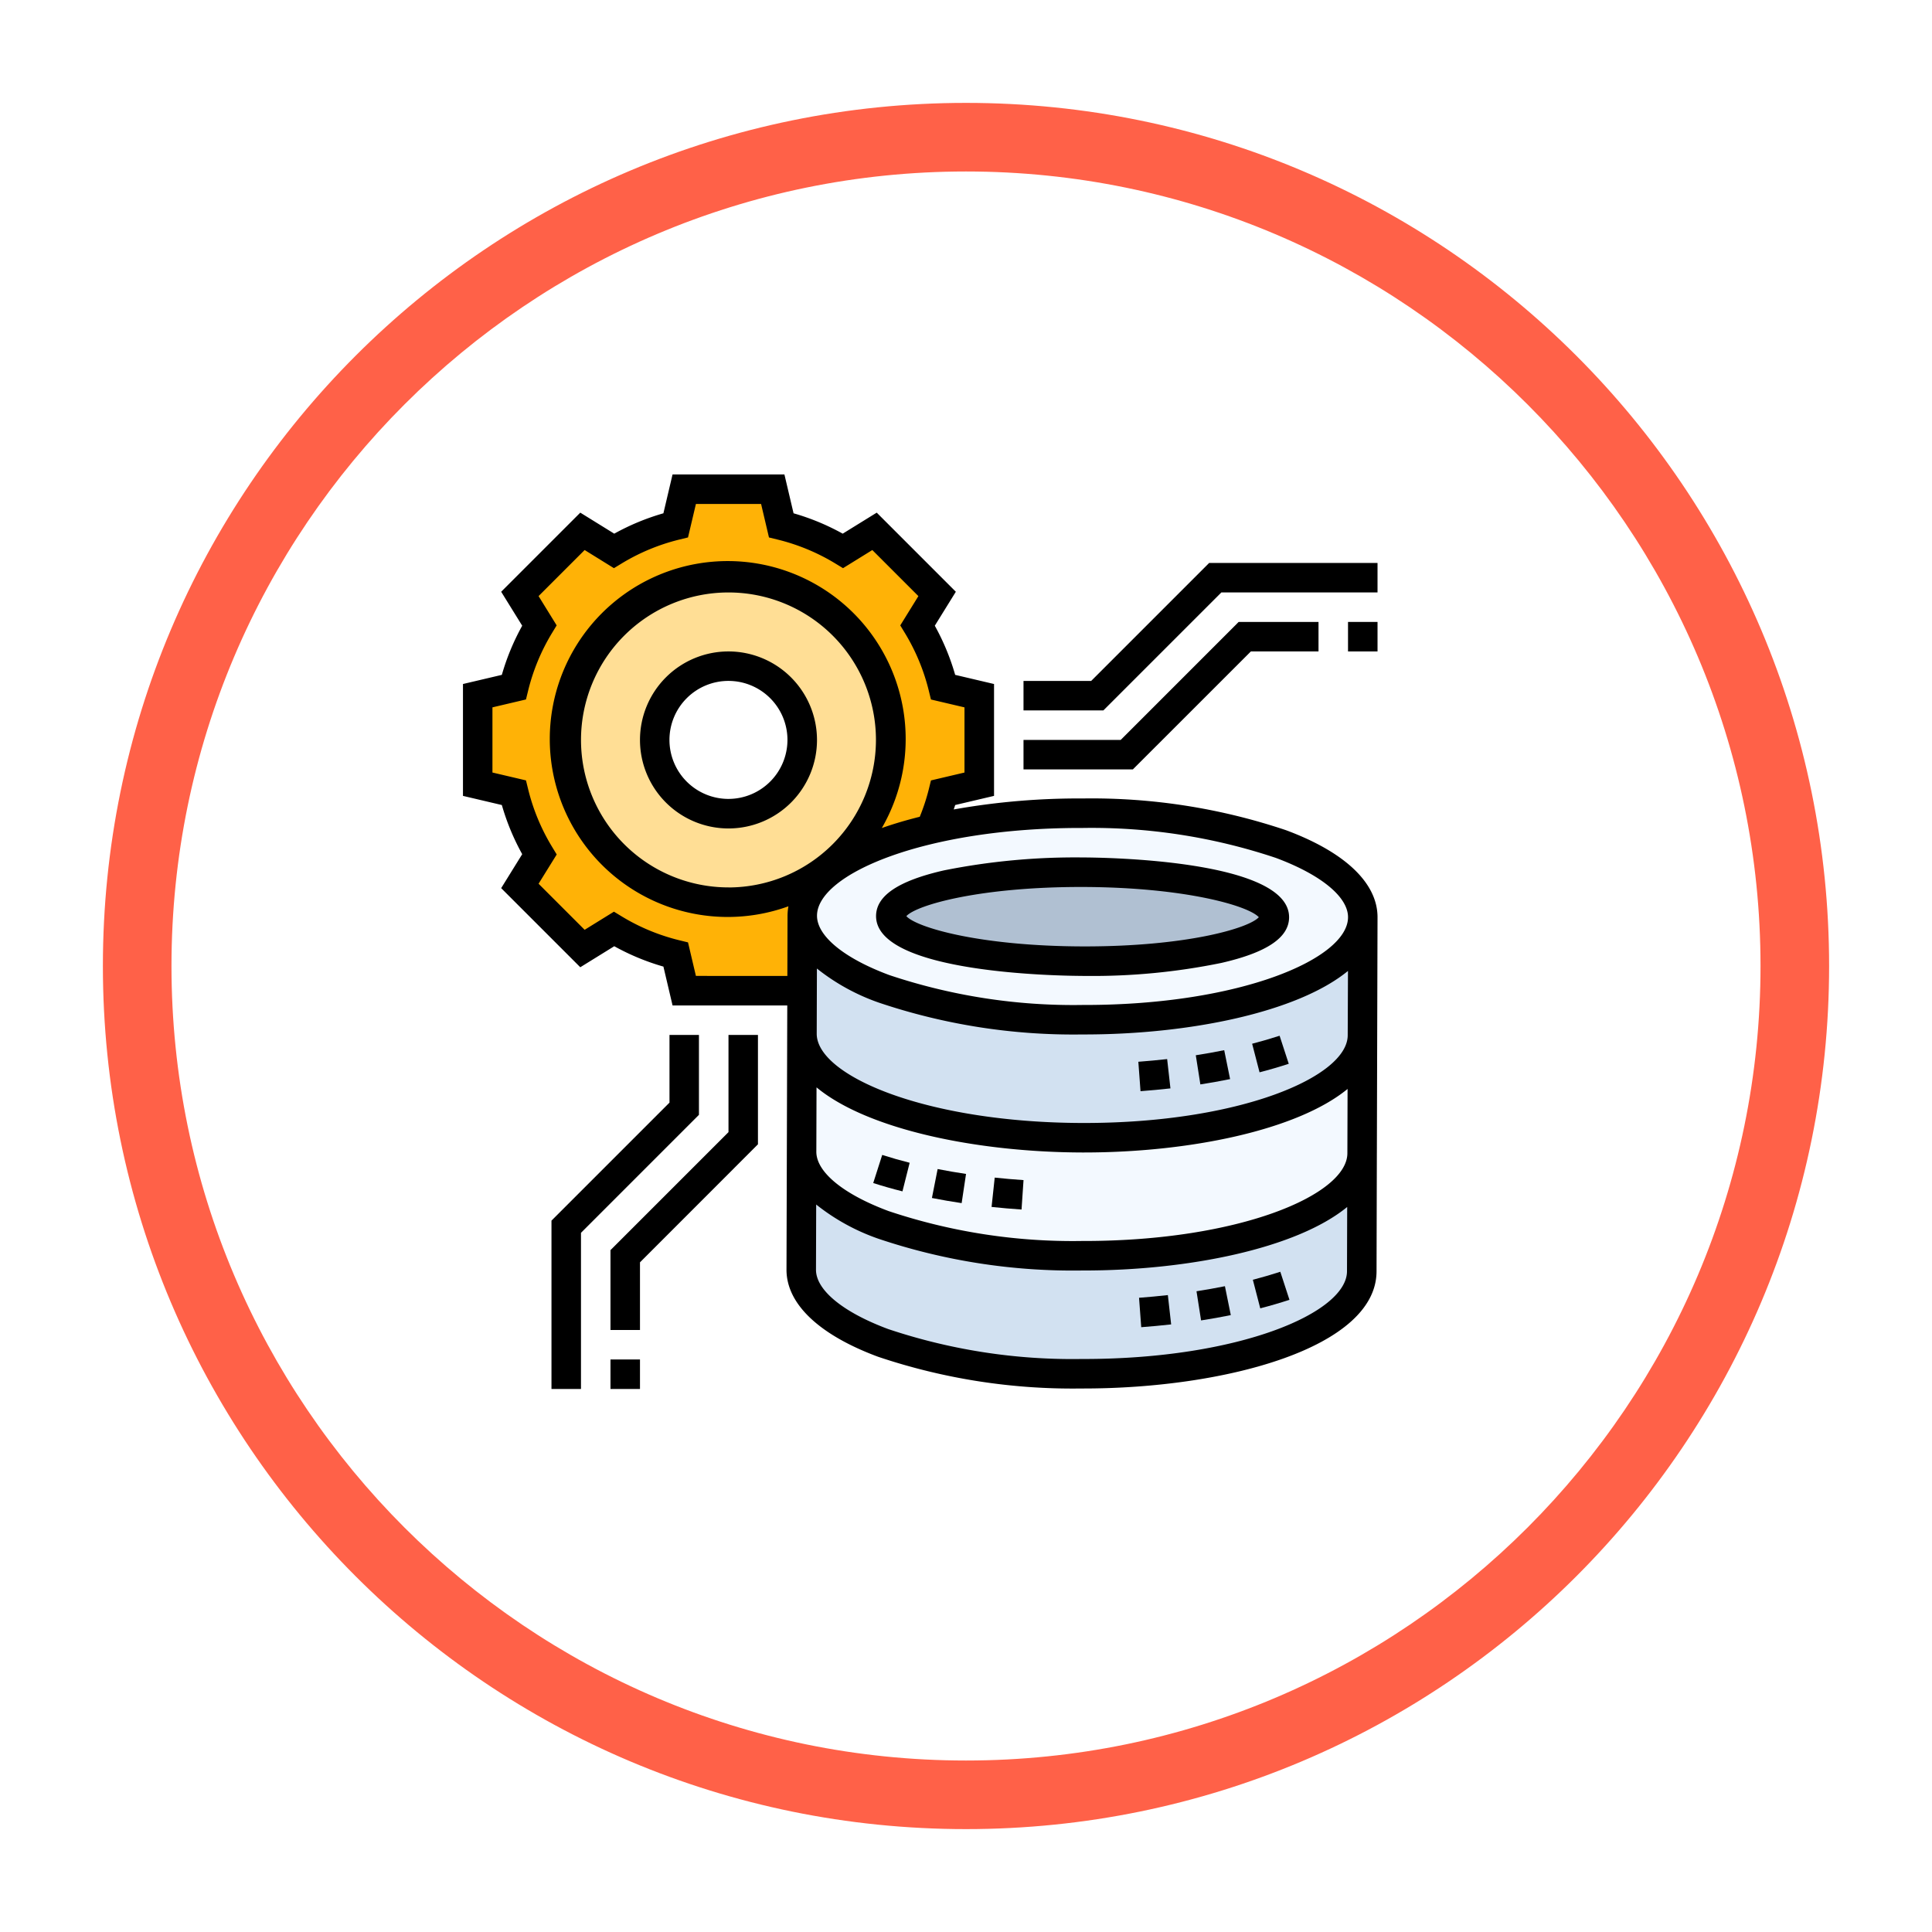 <svg xmlns="http://www.w3.org/2000/svg" xmlns:xlink="http://www.w3.org/1999/xlink" width="169" height="169" viewBox="0 0 169 169">
  <defs>
    <filter id="Trazado_600867" x="0" y="0" width="169" height="169" filterUnits="userSpaceOnUse">
      <feOffset dx="3" dy="3" input="SourceAlpha"/>
      <feGaussianBlur stdDeviation="3" result="blur"/>
      <feFlood flood-opacity="0.231"/>
      <feComposite operator="in" in2="blur"/>
      <feComposite in="SourceGraphic"/>
    </filter>
  </defs>
  <g id="Grupo_157324" data-name="Grupo 157324" transform="translate(-456 -1169)">
    <g transform="matrix(1, 0, 0, 1, 456, 1169)" filter="url(#Trazado_600867)">
      <g id="Trazado_600867-2" data-name="Trazado 600867" transform="translate(6 6)" fill="#fff">
        <path d="M 75.5 148 C 65.711 148 56.217 146.084 47.281 142.304 C 42.985 140.487 38.842 138.238 34.967 135.62 C 31.127 133.026 27.516 130.047 24.235 126.765 C 20.953 123.484 17.974 119.873 15.38 116.033 C 12.762 112.158 10.513 108.015 8.696 103.719 C 4.916 94.783 3 85.289 3 75.5 C 3 65.711 4.916 56.217 8.696 47.281 C 10.513 42.985 12.762 38.842 15.38 34.967 C 17.974 31.127 20.953 27.516 24.235 24.235 C 27.516 20.953 31.127 17.974 34.967 15.38 C 38.842 12.762 42.985 10.513 47.281 8.696 C 56.217 4.916 65.711 3 75.5 3 C 85.289 3 94.783 4.916 103.719 8.696 C 108.015 10.513 112.158 12.762 116.033 15.38 C 119.873 17.974 123.484 20.953 126.765 24.235 C 130.047 27.516 133.026 31.127 135.62 34.967 C 138.238 38.842 140.487 42.985 142.304 47.281 C 146.084 56.217 148 65.711 148 75.5 C 148 85.289 146.084 94.783 142.304 103.719 C 140.487 108.015 138.238 112.158 135.62 116.033 C 133.026 119.873 130.047 123.484 126.765 126.765 C 123.484 130.047 119.873 133.026 116.033 135.62 C 112.158 138.238 108.015 140.487 103.719 142.304 C 94.783 146.084 85.289 148 75.5 148 Z" stroke="none"/>
        <path d="M 75.5 6 C 37.178 6 6 37.178 6 75.5 C 6 113.822 37.178 145 75.5 145 C 113.822 145 145 113.822 145 75.5 C 145 37.178 113.822 6 75.5 6 M 75.5 0 C 117.197 0 151 33.802 151 75.5 C 151 117.197 117.197 151 75.5 151 C 33.802 151 0 117.197 0 75.5 C 0 33.802 33.802 0 75.5 0 Z" stroke="none" fill="#ff6148"/>
      </g>
    </g>
    <g id="proceso-de-datos" transform="translate(495.498 1209.5)">
      <path id="Trazado_150211" data-name="Trazado 150211" d="M73.021,39.1l-.039,10.271c-.013,4.994-10.994,9.006-24.542,8.968C34.982,58.3,24.066,54.262,23.95,49.32v-.09l.039-10.31c0,4.981,10.955,9.058,24.49,9.1,13.484.039,24.452-3.948,24.542-8.916Z" transform="translate(6.663 11.009)" fill="#f3f9ff"/>
      <path id="Trazado_150212" data-name="Trazado 150212" d="M72.988,47.032l-.026,10.323c-.013,4.994-11.006,9.006-24.542,8.968s-24.5-4.116-24.49-9.11l.026-10.232c.116,4.942,11.032,8.981,24.49,9.019C61.995,56.038,72.975,52.025,72.988,47.032Z" transform="translate(6.657 13.349)" fill="#d2e1f1"/>
      <path id="Trazado_150213" data-name="Trazado 150213" d="M24.006,30.92c0,4.981,10.968,9.058,24.49,9.1,13.548.039,24.529-3.974,24.542-8.968l-.026,10.323v.052c-.09,4.968-11.058,8.955-24.542,8.916-13.535-.039-24.49-4.116-24.49-9.1V41.23l.013-3.755Z" transform="translate(6.672 8.686)" fill="#d2e1f1"/>
      <path id="Trazado_150214" data-name="Trazado 150214" d="M48.542,23.97c13.548.039,24.5,4.116,24.49,9.1S62.039,42.073,48.49,42.035C34.968,42,24,37.918,24,32.938v-.013c.013-3.187,4.477-5.961,11.239-7.548a58.294,58.294,0,0,1,13.3-1.406Z" transform="translate(6.677 6.669)" fill="#f3f9ff"/>
      <path id="Trazado_150215" data-name="Trazado 150215" d="M63.548,31.906c0,2.155-7.51,3.871-16.774,3.845S30,33.957,30,31.8s7.523-3.858,16.787-3.832S63.548,29.764,63.548,31.906Z" transform="translate(8.419 7.83)" fill="#b0c0d2"/>
      <path id="Trazado_150216" data-name="Trazado 150216" d="M22.194,8A14.194,14.194,0,1,1,8,22.194,14.186,14.186,0,0,1,22.194,8Zm6.452,14.194a6.452,6.452,0,1,0-6.452,6.452A6.454,6.454,0,0,0,28.645,22.194Z" transform="translate(2.032 2.032)" fill="#ffde95"/>
      <path id="Trazado_150217" data-name="Trazado 150217" d="M23.935,38.129A14.194,14.194,0,1,0,9.742,23.935,14.186,14.186,0,0,0,23.935,38.129Zm17.69-6.374C34.865,33.342,30.4,36.116,30.387,39.3v.013l-.013,6.555H20.065l-.748-3.161a18.906,18.906,0,0,1-5.394-2.232l-2.761,1.7L5.69,36.71l1.7-2.761a18.906,18.906,0,0,1-2.232-5.394L2,27.806V20.065l3.161-.748a18.906,18.906,0,0,1,2.232-5.394l-1.7-2.761L11.161,5.69l2.761,1.7a18.906,18.906,0,0,1,5.394-2.232L20.065,2h7.742l.748,3.161a18.906,18.906,0,0,1,5.394,2.232l2.761-1.7,5.471,5.471-1.7,2.761a18.906,18.906,0,0,1,2.232,5.394l3.161.748v7.742l-3.161.748A19.455,19.455,0,0,1,41.626,31.755Z" transform="translate(0.29 0.29)" fill="#ffb206"/>
      <path id="Trazado_150218" data-name="Trazado 150218" d="M20.742,13a7.742,7.742,0,1,0,7.742,7.742A7.75,7.75,0,0,0,20.742,13Zm0,12.9A5.161,5.161,0,1,1,25.9,20.742,5.166,5.166,0,0,1,20.742,25.9Z" transform="translate(3.484 3.484)"/>
      <path id="Trazado_150219" data-name="Trazado 150219" d="M50.68,40.475l.4,2.551q1.322-.205,2.6-.465l-.514-2.529C52.35,40.2,51.52,40.343,50.68,40.475Z" transform="translate(14.423 11.332)"/>
      <path id="Trazado_150220" data-name="Trazado 150220" d="M46.785,40.87l.191,2.573q1.32-.1,2.617-.244l-.288-2.564C48.474,40.728,47.631,40.807,46.785,40.87Z" transform="translate(13.292 11.507)"/>
      <path id="Trazado_150221" data-name="Trazado 150221" d="M54.5,39.753l.648,2.5q1.316-.341,2.554-.746l-.8-2.453Q55.739,39.431,54.5,39.753Z" transform="translate(15.532 11.047)"/>
      <path id="Trazado_150222" data-name="Trazado 150222" d="M46.833,56.87l.191,2.573q1.32-.1,2.617-.244l-.288-2.564C48.522,56.728,47.679,56.807,46.833,56.87Z" transform="translate(13.306 16.152)"/>
      <path id="Trazado_150223" data-name="Trazado 150223" d="M50.728,56.475l.4,2.551q1.322-.205,2.6-.465l-.514-2.529Q51.989,56.278,50.728,56.475Z" transform="translate(14.437 15.977)"/>
      <path id="Trazado_150224" data-name="Trazado 150224" d="M54.548,55.753l.648,2.5q1.316-.341,2.554-.746l-.8-2.453Q55.787,55.431,54.548,55.753Z" transform="translate(15.546 15.693)"/>
      <path id="Trazado_150225" data-name="Trazado 150225" d="M32,47.819q-1.239-.314-2.4-.686l-.786,2.458q1.241.4,2.557.729Z" transform="translate(8.073 13.393)"/>
      <path id="Trazado_150226" data-name="Trazado 150226" d="M39.63,48.889c-.845-.058-1.688-.13-2.52-.219l-.275,2.565q1.3.139,2.621.228Z" transform="translate(10.404 13.84)"/>
      <path id="Trazado_150227" data-name="Trazado 150227" d="M35.775,48.518c-.841-.125-1.671-.268-2.484-.428l-.5,2.532c.85.168,1.72.317,2.6.449Z" transform="translate(9.23 13.671)"/>
      <path id="Trazado_150228" data-name="Trazado 150228" d="M47.054,37.329h.226a56,56,0,0,0,11.93-1.137c3.981-.911,5.919-2.217,5.924-3.991.015-5.035-16.2-5.23-18.049-5.235A58.381,58.381,0,0,0,34.929,28.1c-3.981.911-5.919,2.217-5.924,3.991-.015,5.036,16.2,5.231,18.049,5.236Zm.023-7.781c8.966.027,14.507,1.649,15.409,2.646-.9.983-6.365,2.554-15.2,2.554h-.225C38.1,34.721,32.555,33.1,31.653,32.1,32.56,31.111,38.139,29.532,47.077,29.548Z" transform="translate(8.13 7.539)"/>
      <path id="Trazado_150229" data-name="Trazado 150229" d="M80.942,60.39,81,39.745c.009-2.992-2.832-5.7-8-7.622A53.278,53.278,0,0,0,55.23,29.345a62.419,62.419,0,0,0-11.3.961c.04-.129.088-.257.125-.387l3.4-.8V19.333l-3.4-.8a20.51,20.51,0,0,0-1.782-4.3l1.84-2.97-6.92-6.92L34.218,6.182a20.453,20.453,0,0,0-4.3-1.782l-.8-3.4H19.333l-.8,3.4a20.522,20.522,0,0,0-4.3,1.782L11.262,4.343l-6.92,6.92,1.84,2.97a20.51,20.51,0,0,0-1.782,4.3l-3.4.8v9.786l3.4.8a20.51,20.51,0,0,0,1.782,4.3l-1.84,2.97,6.92,6.92,2.972-1.839a20.453,20.453,0,0,0,4.3,1.782l.8,3.4H29.368l-.008,2.459v.006L29.3,70.556c-.009,2.992,2.832,5.7,8,7.622a53.309,53.309,0,0,0,17.773,2.779h.2c12.452,0,25.621-3.575,25.641-10.245L80.941,60.4a.012.012,0,0,0,0-.006Zm-2.55-10.33c-.012,3.644-9.465,7.672-23.04,7.672h-.208c-13.684-.041-23.208-4.148-23.2-7.81l.017-5.7a18.383,18.383,0,0,0,5.435,2.988,53.291,53.291,0,0,0,17.774,2.778h.2c9.111,0,18.6-1.916,23.045-5.556ZM55.135,60.312h.2c9.111,0,18.6-1.916,23.045-5.556l-.017,5.628c-.015,3.643-9.468,7.67-23.041,7.67h-.208A50.7,50.7,0,0,1,38.23,65.437c-3.963-1.474-6.325-3.415-6.32-5.195l.017-5.626C36.383,58.308,45.964,60.284,55.135,60.312Zm.085-28.387A50.7,50.7,0,0,1,72.1,34.542c3.963,1.474,6.325,3.415,6.32,5.195-.012,3.644-9.465,7.672-23.04,7.672h-.208a50.709,50.709,0,0,1-16.883-2.617c-3.963-1.474-6.325-3.415-6.32-5.195.012-3.644,9.466-7.672,23.041-7.672Zm-30.995,5.2a12.9,12.9,0,1,1,12.9-12.9A12.918,12.918,0,0,1,24.226,37.129Zm-2.849,7.742-.69-2.932-.768-.188a17.892,17.892,0,0,1-5.037-2.089l-.675-.41-2.563,1.586-4.03-4.03L9.2,34.245l-.41-.676A17.917,17.917,0,0,1,6.7,28.532l-.188-.768-2.934-.689v-5.7l2.933-.69.188-.768a17.932,17.932,0,0,1,2.086-5.037l.41-.676L7.613,11.643l4.03-4.03L14.205,9.2l.675-.41A17.929,17.929,0,0,1,19.917,6.7l.768-.188.692-2.93h5.7l.69,2.932.768.188A17.892,17.892,0,0,1,33.57,8.79l.675.41,2.563-1.586,4.03,4.03-1.586,2.563.41.676a17.917,17.917,0,0,1,2.086,5.037l.188.768,2.934.689v5.7l-2.933.69-.188.769a17.961,17.961,0,0,1-.791,2.41c-1.165.29-2.28.618-3.32.986a15.566,15.566,0,1,0-8.17,6.846,4.834,4.834,0,0,0-.077.813l-.015,5.281ZM55.288,78.377H55.08A50.7,50.7,0,0,1,38.2,75.76c-3.963-1.474-6.325-3.415-6.32-5.195l.017-5.7a18.383,18.383,0,0,0,5.435,2.99A53.309,53.309,0,0,0,55.1,70.636h.2c9.111,0,18.6-1.916,23.046-5.556l-.017,5.626C78.319,74.348,68.865,78.377,55.288,78.377Z"/>
      <path id="Trazado_150230" data-name="Trazado 150230" d="M61,11h2.581v2.581H61Z" transform="translate(17.419 2.903)"/>
      <path id="Trazado_150231" data-name="Trazado 150231" d="M58.889,13.581h5.917V11H57.821L47.5,21.323H39V23.9h9.566Z" transform="translate(11.032 2.903)"/>
      <path id="Trazado_150232" data-name="Trazado 150232" d="M56.308,9.581H69.968V7H55.24L44.917,17.323H39V19.9h6.986Z" transform="translate(11.032 1.742)"/>
      <path id="Trazado_150233" data-name="Trazado 150233" d="M11,61h2.581v2.581H11Z" transform="translate(2.903 17.419)"/>
      <path id="Trazado_150234" data-name="Trazado 150234" d="M21.323,47.5,11,57.821v6.986h2.581V58.889L23.9,48.566V39H21.323Z" transform="translate(2.903 11.032)"/>
      <path id="Trazado_150235" data-name="Trazado 150235" d="M19.9,39H17.323v5.917L7,55.24V69.968H9.581V56.308L19.9,45.986Z" transform="translate(1.742 11.032)"/>
    </g>
  </g>
</svg>
